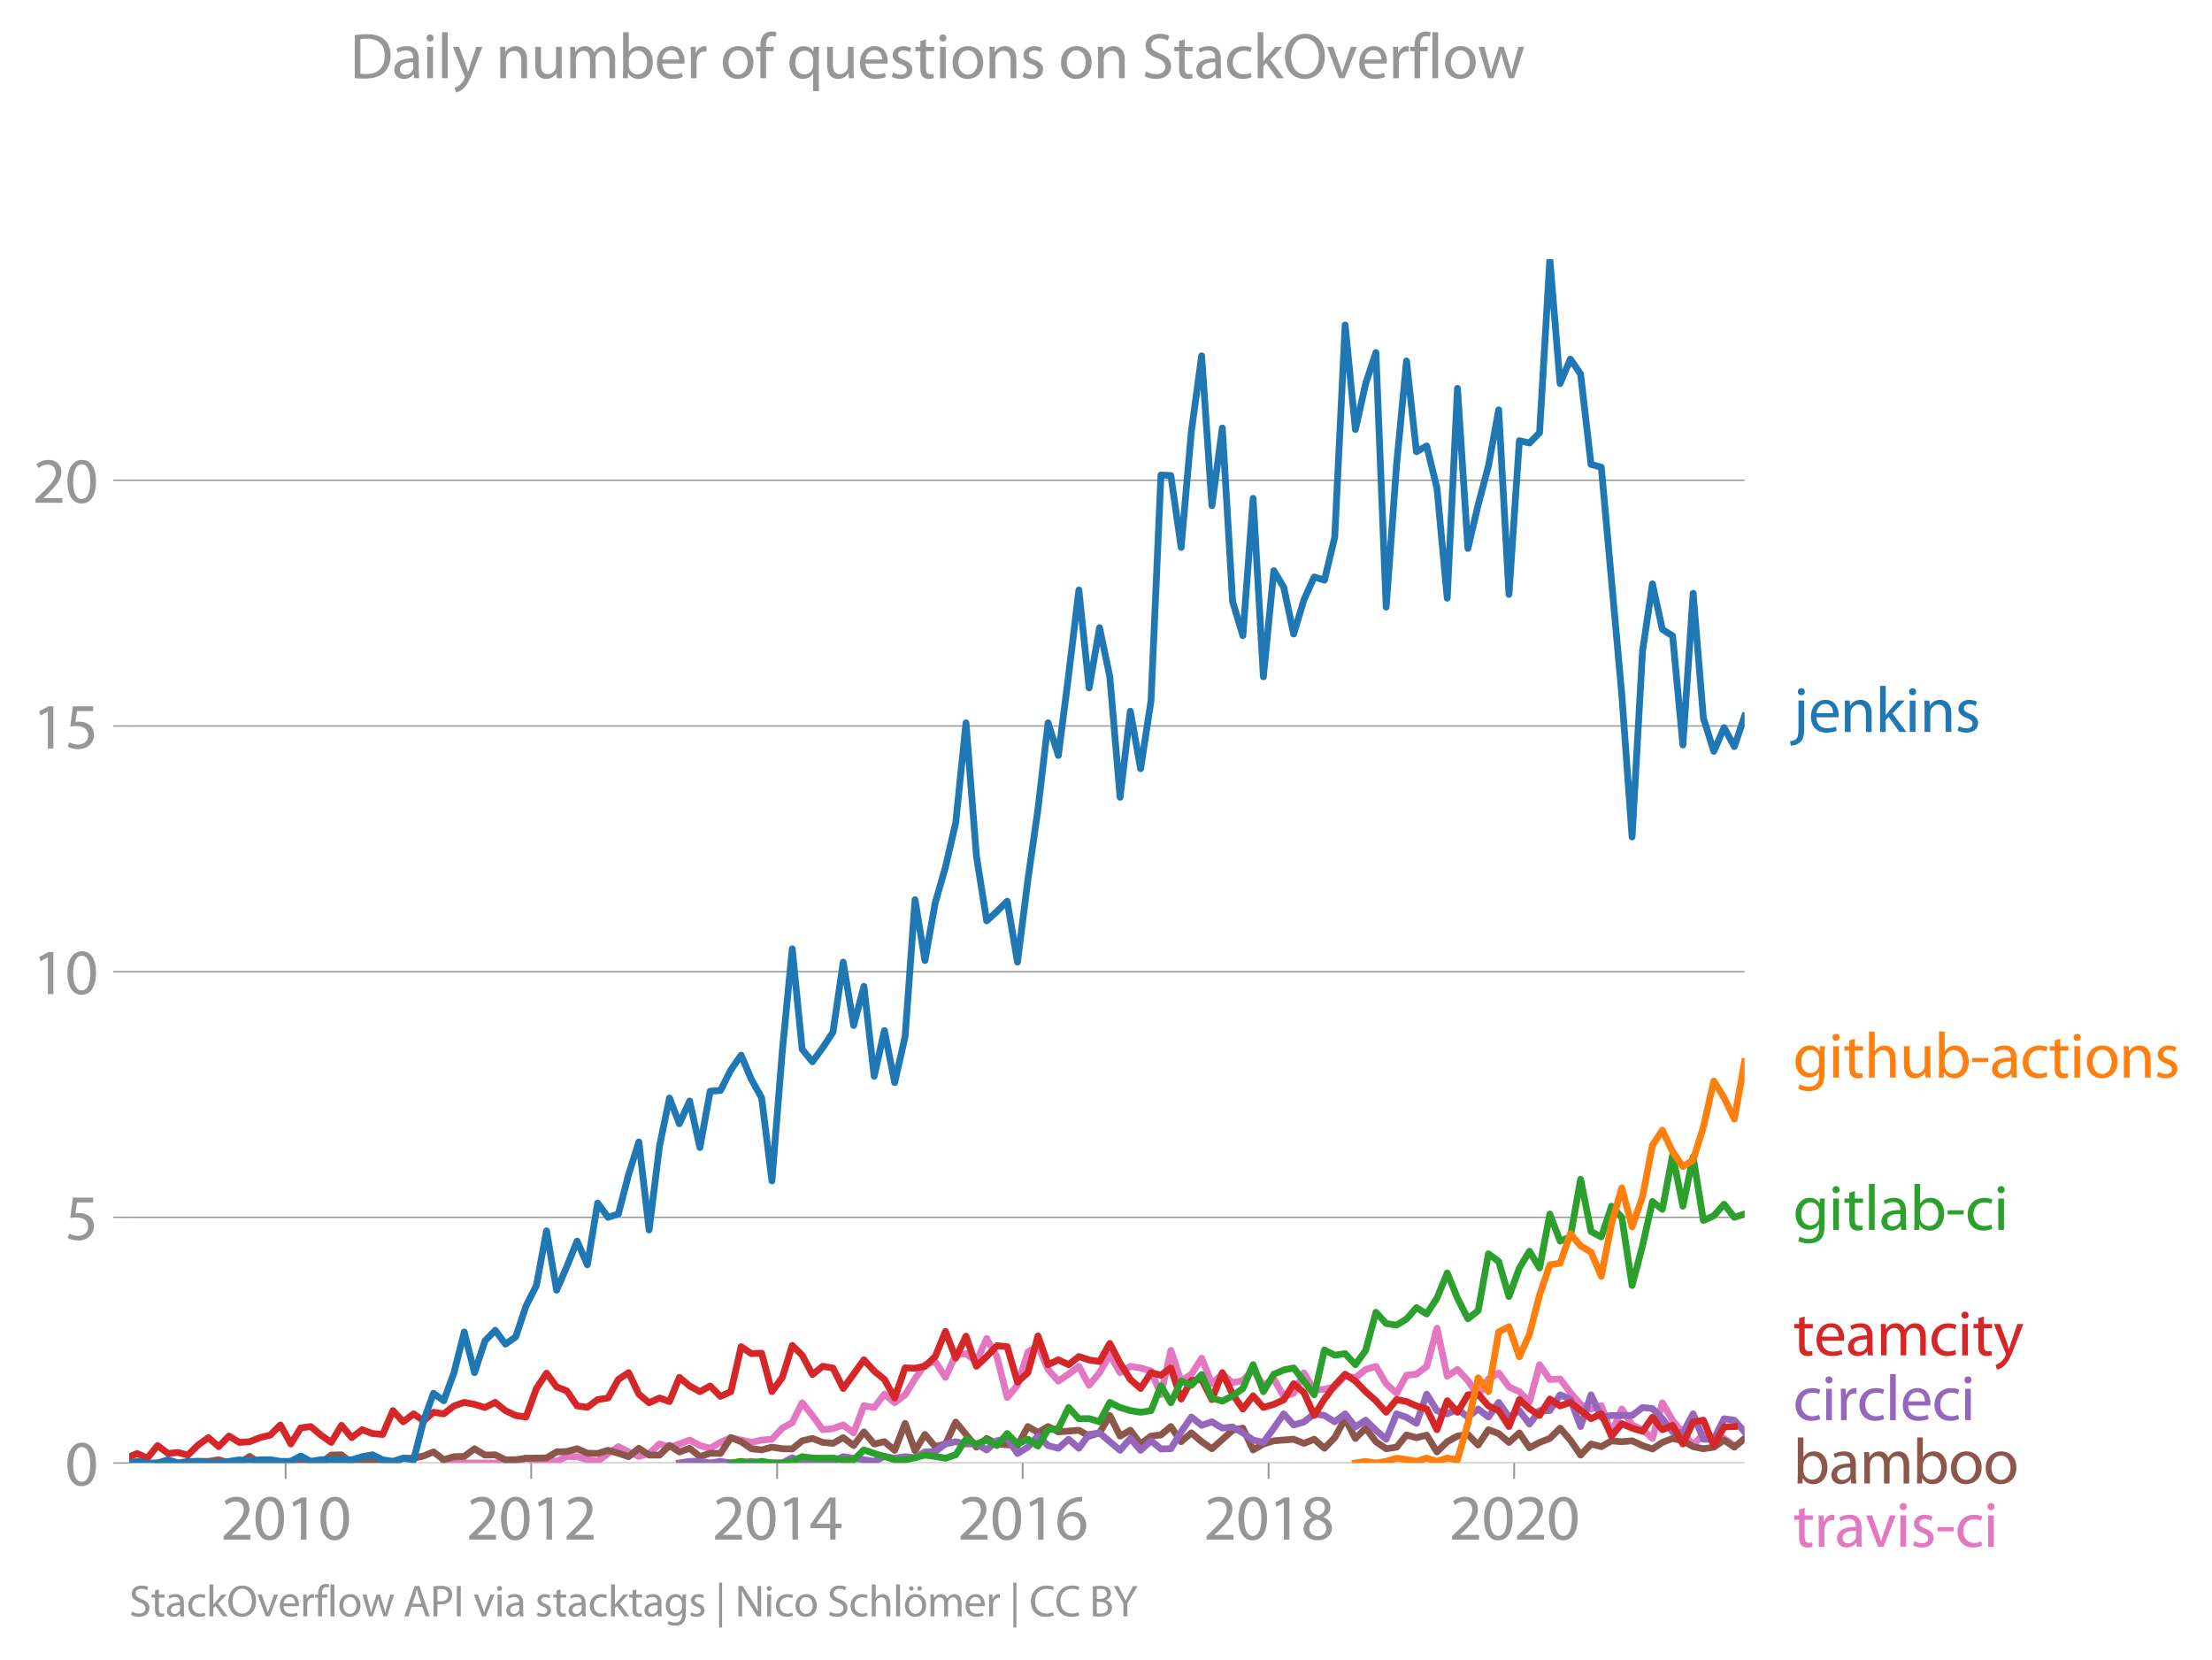 <svg height="489.243" viewBox="0 0 489.012 366.932" width="652.016" xmlns="http://www.w3.org/2000/svg" xmlns:xlink="http://www.w3.org/1999/xlink"><defs><style>*{stroke-linecap:butt;stroke-linejoin:round}</style></defs><g id="figure_1"><path d="M0 366.932h489.012V0H0z" style="fill:none" id="patch_1"/><g id="axes_1"><path d="M28.563 323.405h357.12V57.293H28.563z" style="fill:none" id="patch_2"/><g id="matplotlib.axis_1"><g id="xtick_1"><g id="line2d_1"><defs><path d="M0 0v3.5" id="m381aa91691" style="stroke:#969696;stroke-width:.4"/></defs><use style="fill:#969696;stroke:#969696;stroke-width:.4" x="63.145" xlink:href="#m381aa91691" y="323.405"/></g><g style="fill:#969696" transform="matrix(.14 0 0 -.14 48.782 340.345)" id="text_1"><defs><path d="M2944 0v467H1075v13l333 307c877 845 1434 1466 1434 2234 0 595-378 1209-1274 1209-480 0-890-179-1178-422l180-397c192 160 505 352 883 352 621 0 825-390 825-813-6-627-486-1164-1548-2176L288 346V0h2656z" id="MyriadPro-Regular-32" transform="scale(.016)"/><path d="M1677 4230c-845 0-1447-768-1447-2163C243 691 794-70 1606-70c922 0 1447 780 1447 2195 0 1325-499 2105-1376 2105zm-32-435c582 0 845-672 845-1696 0-1062-276-1734-852-1734-512 0-844 614-844 1696 0 1133 358 1734 851 1734z" id="MyriadPro-Regular-30" transform="scale(.016)"/><path d="M1510 0h544v4160h-480l-908-486 108-429 724 390h12V0z" id="MyriadPro-Regular-31" transform="scale(.016)"/></defs><use xlink:href="#MyriadPro-Regular-32"/><use x="51.3" xlink:href="#MyriadPro-Regular-30"/><use x="102.6" xlink:href="#MyriadPro-Regular-31"/><use x="153.9" xlink:href="#MyriadPro-Regular-30"/></g></g><g id="xtick_2"><use style="fill:#969696;stroke:#969696;stroke-width:.4" x="117.434" xlink:href="#m381aa91691" y="323.405" id="line2d_2"/><g style="fill:#969696" transform="matrix(.14 0 0 -.14 103.071 340.345)" id="text_2"><use xlink:href="#MyriadPro-Regular-32"/><use x="51.3" xlink:href="#MyriadPro-Regular-30"/><use x="102.6" xlink:href="#MyriadPro-Regular-31"/><use x="153.9" xlink:href="#MyriadPro-Regular-32"/></g></g><g id="xtick_3"><use style="fill:#969696;stroke:#969696;stroke-width:.4" x="171.798" xlink:href="#m381aa91691" y="323.405" id="line2d_3"/><g style="fill:#969696" transform="matrix(.14 0 0 -.14 157.435 340.345)" id="text_3"><defs><path d="M2560 0v1133h582v441h-582v2586h-608L96 1504v-371h1933V0h531zM666 1574v13l1017 1415c115 192 218 371 346 614h19c-13-218-19-435-19-653V1574H666z" id="MyriadPro-Regular-34" transform="scale(.016)"/></defs><use xlink:href="#MyriadPro-Regular-32"/><use x="51.3" xlink:href="#MyriadPro-Regular-30"/><use x="102.6" xlink:href="#MyriadPro-Regular-31"/><use x="153.9" xlink:href="#MyriadPro-Regular-34"/></g></g><g id="xtick_4"><use style="fill:#969696;stroke:#969696;stroke-width:.4" x="226.087" xlink:href="#m381aa91691" y="323.405" id="line2d_4"/><g style="fill:#969696" transform="matrix(.14 0 0 -.14 211.724 340.345)" id="text_4"><defs><path d="M2662 4224c-102 0-243-6-409-32-525-64-986-275-1331-614-410-410-704-1056-704-1876C218 621 800-70 1690-70c864 0 1382 704 1382 1465 0 813-518 1344-1254 1344-461 0-807-217-1005-480h-19c96 685 563 1331 1446 1479 160 25 307 32 422 25v461zM1690 365c-589 0-903 505-916 1190 0 103 26 186 64 250 154 301 468 512 807 512 518 0 857-359 857-954s-326-998-806-998h-6z" id="MyriadPro-Regular-36" transform="scale(.016)"/></defs><use xlink:href="#MyriadPro-Regular-32"/><use x="51.3" xlink:href="#MyriadPro-Regular-30"/><use x="102.6" xlink:href="#MyriadPro-Regular-31"/><use x="153.9" xlink:href="#MyriadPro-Regular-36"/></g></g><g id="xtick_5"><use style="fill:#969696;stroke:#969696;stroke-width:.4" x="280.451" xlink:href="#m381aa91691" y="323.405" id="line2d_5"/><g style="fill:#969696" transform="matrix(.14 0 0 -.14 266.088 340.345)" id="text_5"><defs><path d="M1062 2170c-512-218-825-589-825-1114C237 448 762-70 1632-70c794 0 1414 486 1414 1209 0 506-320 871-838 1075v20c512 243 685 620 685 972 0 519-403 1024-1210 1024-729 0-1286-448-1286-1107 0-358 198-717 659-934l6-19zm583-1831c-531 0-851 371-832 794 0 397 262 717 749 857 563-160 915-403 915-908 0-423-327-743-832-743zm6 3488c506 0 704-345 704-678 0-378-275-634-633-755-480 128-794 352-794 768 0 358 256 665 723 665z" id="MyriadPro-Regular-38" transform="scale(.016)"/></defs><use xlink:href="#MyriadPro-Regular-32"/><use x="51.3" xlink:href="#MyriadPro-Regular-30"/><use x="102.6" xlink:href="#MyriadPro-Regular-31"/><use x="153.9" xlink:href="#MyriadPro-Regular-38"/></g></g><g id="xtick_6"><use style="fill:#969696;stroke:#969696;stroke-width:.4" x="334.74" xlink:href="#m381aa91691" y="323.405" id="line2d_6"/><g style="fill:#969696" transform="matrix(.14 0 0 -.14 320.377 340.345)" id="text_6"><use xlink:href="#MyriadPro-Regular-32"/><use x="51.3" xlink:href="#MyriadPro-Regular-30"/><use x="102.6" xlink:href="#MyriadPro-Regular-32"/><use x="153.9" xlink:href="#MyriadPro-Regular-30"/></g></g></g><g id="matplotlib.axis_2"><g id="ytick_1"><path clip-path="url(#pac5aa73ce2)" d="M28.563 323.405h357.12" style="fill:none;stroke:#969696;stroke-linecap:square;stroke-width:.3" id="line2d_7"/><g id="line2d_8"><defs><path d="M0 0h-3.5" id="m1db8682b05" style="stroke:#969696;stroke-width:.3"/></defs><use style="fill:#969696;stroke:#969696;stroke-width:.3" x="28.563" xlink:href="#m1db8682b05" y="323.405"/></g><use xlink:href="#MyriadPro-Regular-30" style="fill:#969696" transform="matrix(.14 0 0 -.14 14.382 328.375)" id="text_7"/></g><g id="ytick_2"><path clip-path="url(#pac5aa73ce2)" d="M28.563 269.097h357.12" style="fill:none;stroke:#969696;stroke-linecap:square;stroke-width:.3" id="line2d_9"/><use style="fill:#969696;stroke:#969696;stroke-width:.3" x="28.563" xlink:href="#m1db8682b05" y="269.097" id="line2d_10"/><g style="fill:#969696" transform="matrix(.14 0 0 -.14 14.382 274.067)" id="text_8"><defs><path d="M2771 4160H781L512 2163c154 19 339 45 576 45 832 0 1190-384 1197-922 0-556-455-902-986-902-377 0-717 128-889 230L269 186C467 58 851-70 1306-70c902 0 1548 608 1548 1420 0 525-268 884-595 1069-256 154-576 224-896 224-153 0-243-13-339-25l160 1068h1587v474z" id="MyriadPro-Regular-35" transform="scale(.016)"/></defs><use xlink:href="#MyriadPro-Regular-35"/></g></g><g id="ytick_3"><path clip-path="url(#pac5aa73ce2)" d="M28.563 214.788h357.12" style="fill:none;stroke:#969696;stroke-linecap:square;stroke-width:.3" id="line2d_11"/><use style="fill:#969696;stroke:#969696;stroke-width:.3" x="28.563" xlink:href="#m1db8682b05" y="214.788" id="line2d_12"/><g style="fill:#969696" transform="matrix(.14 0 0 -.14 7.2 219.758)" id="text_9"><use xlink:href="#MyriadPro-Regular-31"/><use x="51.3" xlink:href="#MyriadPro-Regular-30"/></g></g><g id="ytick_4"><path clip-path="url(#pac5aa73ce2)" d="M28.563 160.48h357.12" style="fill:none;stroke:#969696;stroke-linecap:square;stroke-width:.3" id="line2d_13"/><use style="fill:#969696;stroke:#969696;stroke-width:.3" x="28.563" xlink:href="#m1db8682b05" y="160.479" id="line2d_14"/><g style="fill:#969696" transform="matrix(.14 0 0 -.14 7.2 165.45)" id="text_10"><use xlink:href="#MyriadPro-Regular-31"/><use x="51.3" xlink:href="#MyriadPro-Regular-35"/></g></g><g id="ytick_5"><path clip-path="url(#pac5aa73ce2)" d="M28.563 106.17h357.12" style="fill:none;stroke:#969696;stroke-linecap:square;stroke-width:.3" id="line2d_15"/><use style="fill:#969696;stroke:#969696;stroke-width:.3" x="28.563" xlink:href="#m1db8682b05" y="106.171" id="line2d_16"/><g style="fill:#969696" transform="matrix(.14 0 0 -.14 7.2 111.14)" id="text_11"><use xlink:href="#MyriadPro-Regular-32"/><use x="51.3" xlink:href="#MyriadPro-Regular-30"/></g></g></g><path clip-path="url(#pac5aa73ce2)" d="m98.098 323.405 2.268-.35 2.269.35H109.477l2.27-.35 2.266.35 2.268-1.051 2.306.7 2.23-.398 2.23.399 2.27-1.098 2.268.047 2.269.677 2.268.374 2.305-1.752 2.269-1.518 2.27 1.167 2.266 1.005 2.268-.654 2.306-2.102 2.194.713 2.192-.713 2.27-.865 2.268 1.215 2.268.596 2.269-1.297 2.305-1.05 2.268.536 2.27.514 2.267-.514 2.268-.187 2.306-2.452 2.193-1.214 2.193-4.392 2.27 2.814 2.268 3.142 2.268-.245 2.268-.806 2.306 1.752 2.268-6.015 2.27.409 2.267-2.943 2.268 1.892 2.305-1.752 2.194-3.554 2.192-3.103 2.27-.724 2.269 3.527 2.268-4.976 2.268-.28 2.305 1.752 2.269-5.092 2.27 4.04 2.266 8.994 2.269-2.686 2.305-7.358 2.231-1.317 2.23 5.17 2.27 2.57 2.268-1.518 2.268-1.74 2.268 4.193 2.306-2.803 2.268-3.925 2.27 3.925 2.266-1.39 2.269.338 2.305.701 2.194 5.193 2.192-9.748 2.27 6.774 2.268-1.518 2.269-3.55 2.268 5.652 2.305-2.102 2.268 1.88 2.27-.479 2.267-2.417 2.268 3.469 2.306-1.402 2.194 3.83 2.192-.677 2.27-4.496 2.268 3.796 2.268-.175 2.268-.526 2.306-2.453 2.268.444 2.27-1.845 2.267-.69 2.268 3.843 2.305 2.102 2.194-3.979 2.193-.225 2.27-1.74 2.268-8.421 2.268 10.593 2.268-1.483 2.306 2.452 2.268 3.376 2.27-3.726 2.266-1.343 2.269 3.095 2.305 1.051 2.231 2.284 2.23-8.24 2.27 3.258 2.268-.105 2.268 3.002 2.268 2.604 2.306 1.051 2.268-.759 2.27 6.015 2.266-5.29 2.269 3.538 2.305 1.051 2.194 1.927 2.192-7.883 2.27 3.9 2.268 2.757 2.269 2.674 2.268-2.324 2.305 1.752 2.269-.876 2.27 1.577" style="fill:none;stroke:#e377c2;stroke-linecap:square;stroke-width:1.5" id="line2d_17"/><path clip-path="url(#pac5aa73ce2)" d="m34.847 323.405 2.306-.35 2.194.35h2.192l2.27-.362 2.268.012 2.268-.374 2.269.724h2.305l2.268-1.448 2.27 1.448h4.535l4.5-.776 4.461.776 2.269-1.752 2.268-.058 2.268 1.81 2.306-.35 2.268-.012 2.27.362h2.266l2.269-1.051h2.305l2.194-.5 2.192-.902 2.27 1.729 2.268-.677 2.269-.047 2.268-1.705 2.305 1.401 2.269-.058 2.27 1.11 2.266-.024 2.268-.327 4.537-.073 2.23-1.329 2.27-.081 2.267-.62 2.269.982 2.268.07 2.305-.7 2.269.63 2.27.77 2.266-1.856 2.268 1.506h2.306l2.194-2.127 2.192 1.426 2.27-.805 2.268 1.857 2.268-.771 2.269.07 2.305-3.504 2.268.9 2.27 1.553 2.267.257 2.268-.608 2.306.35 2.193.05 2.193-1.801 2.27-.526 2.268.876 2.268.21 2.268-1.26 2.306 1.751 2.268-3.025 2.27 2.675 2.267-.503 2.268 1.904 2.305-5.956 2.194 6.044 2.192-3.592 2.27 2.687 2.269-.584 2.268-4.847 4.573 5.547 2.269-1.927 2.27 1.227 4.535.35 2.305-4.205 2.231 1.317 2.23-1.317 2.27 1.18 4.536-.362 2.268 1.285 2.306-.701 2.268-3.843 2.27 4.544 2.266-1.285 2.269 3.037 2.305-1.752 2.194-.25 2.192-1.853 2.27 3.352 2.268-1.95 2.269 1.95 2.268 1.554 4.573-4.088 2.27-.467 2.267 4.812 2.268-1.308 2.306-.701 4.386-.35 2.27.91 2.268-.91 2.268 1.997 2.268-2.348 2.306-4.204 2.268 4.38 2.27-2.278 2.267 3.001 2.268 1.554 2.305-.35 2.194-2.704 2.193.601 2.27-.549 2.268 3.702 2.268-2.254 2.268-1.25 2.306-.35 2.268 2.324 2.27-3.375 2.266.841 2.269 1.962 2.305-2.102 2.231 3.286 2.23-1.184 2.27-.876 2.268-2.277 2.268 2.64 2.268 3.316 2.306-2.452 2.268.584 2.27-1.285 2.266.198 2.269-.198 2.305 1.051 2.194.75 2.192-1.45 2.27-.877 2.268.526 2.269 1.285 2.268.467 2.305-.35 2.269-1.566 2.27 1.565 2.266-1.927h0" style="fill:none;stroke:#8c564b;stroke-linecap:square;stroke-width:1.5" id="line2d_18"/><path clip-path="url(#pac5aa73ce2)" d="m150.192 323.405 2.27-.362 2.268.012 2.268.35 2.269-.35 2.305.35h2.268l2.27-.35 2.267.35h4.574l2.193-1.164 2.193.814 2.27.35 2.268-.35 2.268-.012 2.268-1.04 2.306.351 2.268.327 2.27.374 2.267-1.098 2.268.397 2.305-.35 2.194.237 2.192-1.289 2.27-.081 2.269-1.67 2.268-.503 2.268.503h2.305l2.269 1.308 2.27-2.01 2.266-.525 2.269 3.329 2.305-1.402 2.231-2.489 2.23 2.139 2.27.596 2.268-1.998 2.268 1.998 2.268-3.049 2.306-.35 2.268 1.95 2.27 1.904 2.266-2.628 2.269 2.628 2.305-2.102 2.194 1.802 2.192-.05 2.27-3.726 2.268-3.282 2.269 1.834 2.268-.783 2.305 1.402 2.268-.257 2.27 1.308 2.267 1.588 2.268.514 2.306-3.153 2.194-3.154 2.192 2.453 2.27-.642 2.268-1.81 2.268.361 2.268 1.39 2.306-1.752 2.268 2.897 2.27-1.495 2.267 2.219 2.268 1.985 2.305-5.606 2.194.776 2.193 1.327 2.27-6.447 2.268 3.644 2.268.7 2.268-1.05 2.306 1.751 2.268-1.787 2.27 1.787 2.266-3.235 2.269 3.235 2.305-1.401 2.231 2.948 2.23-2.948 2.27-.024 2.268-3.48 2.268.946 2.268 6.061 2.306-7.007 2.268 4.929 2.27-.374 2.266.011 2.269-.011 2.305-1.752 2.194.238 2.192 2.215 2.27 2.931 2.268.222 2.269-4.205 2.268 5.606h2.305l2.269-4.52 2.27.316 2.266 2.581" style="fill:none;stroke:#9467bd;stroke-linecap:square;stroke-width:1.5" id="line2d_19"/><g style="fill:#1f77b4" transform="matrix(.14 0 0 -.14 396.397 161.8)" id="text_12"><defs><path d="M-230-1350c300 0 710 102 960 352 275 281 371 672 371 1273v2823H538V493c0-743-58-992-212-1165C192-819-32-890-288-909l58-441zM826 4320c-212 0-359-154-359-352 0-186 135-346 346-346 224 0 358 160 352 346 0 198-135 352-339 352z" id="MyriadPro-Regular-6a" transform="scale(.016)"/><path d="M2957 1446c6 58 19 148 19 263 0 569-269 1459-1280 1459-902 0-1453-736-1453-1670C243 563 813-70 1766-70c493 0 832 108 1031 198l-96 403c-211-89-455-160-858-160-563 0-1049 314-1062 1075h2176zM787 1850c45 390 295 915 864 915 634 0 787-557 781-915H787z" id="MyriadPro-Regular-65" transform="scale(.016)"/><path d="M467 0h563v1862c0 96 13 192 39 263 96 313 384 576 755 576 531 0 717-416 717-915V0h563v1850c0 1062-666 1318-1094 1318-512 0-871-288-1024-582h-13l-32 512H442c19-256 25-519 25-839V0z" id="MyriadPro-Regular-6e" transform="scale(.016)"/><path d="M1024 4544H467V0h557v1165l288 320L2381 0h685L1702 1824l1197 1274h-678l-909-1069c-90-109-198-243-275-352h-13v2867z" id="MyriadPro-Regular-6b" transform="scale(.016)"/><path d="M1030 0v3098H467V0h563zM749 4320c-205 0-352-154-352-352 0-192 141-346 339-346 224 0 365 154 358 346 0 198-134 352-345 352z" id="MyriadPro-Regular-69" transform="scale(.016)"/><path d="M250 147C467 19 781-70 1120-70c736 0 1158 390 1158 934 0 461-275 730-812 934-404 154-589 269-589 525 0 231 185 423 518 423 288 0 512-103 634-180l141 410c-173 102-448 192-762 192-666 0-1069-410-1069-909 0-371 263-678 819-877 416-153 576-300 576-569 0-256-192-461-601-461-282 0-576 115-743 224L250 147z" id="MyriadPro-Regular-73" transform="scale(.016)"/></defs><use xlink:href="#MyriadPro-Regular-6a"/><use x="24.3" xlink:href="#MyriadPro-Regular-65"/><use x="74.4" xlink:href="#MyriadPro-Regular-6e"/><use x="129.9" xlink:href="#MyriadPro-Regular-6b"/><use x="176.8" xlink:href="#MyriadPro-Regular-69"/><use x="200.2" xlink:href="#MyriadPro-Regular-6e"/><use x="255.7" xlink:href="#MyriadPro-Regular-73"/></g><g style="fill:#ff7f0e" transform="matrix(.14 0 0 -.14 396.397 238.208)" id="text_13"><defs><path d="M3110 2246c0 378 13 628 26 852h-493l-25-468h-13c-135 256-429 538-967 538-710 0-1395-595-1395-1645C243 666 794 13 1562 13c480 0 812 230 985 518h13V186c0-781-422-1082-998-1082-384 0-704 115-909 243l-141-429c250-166 659-256 1030-256 391 0 826 90 1127 372 301 268 441 704 441 1414v1798zm-556-928c0-96-13-204-45-300-122-359-435-576-781-576-608 0-915 505-915 1113 0 717 384 1171 921 1171 410 0 685-268 788-595 25-77 32-160 32-256v-557z" id="MyriadPro-Regular-67" transform="scale(.016)"/><path d="M595 3667v-569H115v-429h480V979c0-365 58-640 218-806C947 19 1158-70 1421-70c217 0 390 38 499 83l-26 422c-83-25-172-38-326-38-314 0-422 217-422 601v1671h806v429h-806v742l-551-173z" id="MyriadPro-Regular-74" transform="scale(.016)"/><path d="M467 0h563v1869c0 109 7 192 39 269 102 307 390 563 755 563 531 0 717-423 717-922V0h563v1843c0 1069-666 1325-1082 1325-211 0-409-64-576-160-172-96-313-237-403-397h-13v1933H467V0z" id="MyriadPro-Regular-68" transform="scale(.016)"/><path d="M3059 3098h-563V1197c0-103-19-205-51-288-103-250-365-512-743-512-512 0-691 397-691 985v1716H448V1286C448 198 1030-70 1517-70c550 0 877 326 1024 576h13l32-506h499c-19 243-26 525-26 845v2253z" id="MyriadPro-Regular-75" transform="scale(.016)"/><path d="M467 800c0-275-13-589-25-800h486l26 512h19c230-410 589-582 1037-582 691 0 1388 550 1388 1657 7 941-537 1581-1305 1581-499 0-858-224-1056-570h-13v1946H467V800zm557 998c0 90 19 167 32 231 115 429 474 691 858 691 601 0 921-531 921-1152 0-710-352-1190-941-1190-409 0-736 268-844 659-13 64-26 134-26 205v556z" id="MyriadPro-Regular-62" transform="scale(.016)"/><path d="M192 1939v-416h1581v416H192z" id="MyriadPro-Regular-2d" transform="scale(.016)"/><path d="M2643 1901c0 621-230 1267-1177 1267-391 0-762-109-1018-275l128-371c218 140 518 230 806 230 634 0 704-461 704-717v-64C890 1978 224 1568 224 819c0-448 320-889 947-889 442 0 775 217 947 460h20l44-390h512c-38 211-51 474-51 742v1159zm-544-858c0-57-13-121-32-179-89-262-345-518-749-518-288 0-531 172-531 537 0 602 698 711 1312 698v-538z" id="MyriadPro-Regular-61" transform="scale(.016)"/><path d="M2579 538c-160-71-371-154-691-154-614 0-1075 442-1075 1158 0 647 384 1172 1094 1172 307 0 519-71 653-148l128 436c-154 76-448 160-781 160-1011 0-1664-692-1664-1645C243 570 851-70 1786-70c416 0 742 108 889 185l-96 423z" id="MyriadPro-Regular-63" transform="scale(.016)"/><path d="M1779 3168c-857 0-1536-608-1536-1645C243 544 890-70 1728-70c749 0 1542 499 1542 1644 0 948-601 1594-1491 1594zm-13-422c666 0 928-666 928-1191 0-697-403-1203-940-1203-551 0-941 512-941 1190 0 589 288 1204 953 1204z" id="MyriadPro-Regular-6f" transform="scale(.016)"/></defs><use xlink:href="#MyriadPro-Regular-67"/><use x="55.9" xlink:href="#MyriadPro-Regular-69"/><use x="79.3" xlink:href="#MyriadPro-Regular-74"/><use x="112.4" xlink:href="#MyriadPro-Regular-68"/><use x="167.9" xlink:href="#MyriadPro-Regular-75"/><use x="223" xlink:href="#MyriadPro-Regular-62"/><use x="279.9" xlink:href="#MyriadPro-Regular-2d"/><use x="310.6" xlink:href="#MyriadPro-Regular-61"/><use x="358.8" xlink:href="#MyriadPro-Regular-63"/><use x="403.6" xlink:href="#MyriadPro-Regular-74"/><use x="436.7" xlink:href="#MyriadPro-Regular-69"/><use x="460.1" xlink:href="#MyriadPro-Regular-6f"/><use x="515" xlink:href="#MyriadPro-Regular-6e"/><use x="570.5" xlink:href="#MyriadPro-Regular-73"/></g><g style="fill:#2ca02c" transform="matrix(.14 0 0 -.14 396.397 271.879)" id="text_14"><defs><path d="M467 0h563v4544H467V0z" id="MyriadPro-Regular-6c" transform="scale(.016)"/></defs><use xlink:href="#MyriadPro-Regular-67"/><use x="55.9" xlink:href="#MyriadPro-Regular-69"/><use x="79.3" xlink:href="#MyriadPro-Regular-74"/><use x="112.4" xlink:href="#MyriadPro-Regular-6c"/><use x="136" xlink:href="#MyriadPro-Regular-61"/><use x="184.2" xlink:href="#MyriadPro-Regular-62"/><use x="241.1" xlink:href="#MyriadPro-Regular-2d"/><use x="271.8" xlink:href="#MyriadPro-Regular-63"/><use x="316.6" xlink:href="#MyriadPro-Regular-69"/></g><g style="fill:#d62728" transform="matrix(.14 0 0 -.14 396.397 299.612)" id="text_15"><defs><path d="M467 0h551v1869c0 96 12 192 44 275 90 282 346 563 698 563 429 0 646-358 646-851V0h551v1914c0 102 19 204 45 281 96 275 345 512 665 512 455 0 672-358 672-953V0h551v1824c0 1075-608 1344-1018 1344-294 0-499-77-685-218-128-96-249-230-345-403h-13c-135 365-455 621-877 621-512 0-800-275-973-570h-19l-26 500H442c19-256 25-519 25-839V0z" id="MyriadPro-Regular-6d" transform="scale(.016)"/><path d="M58 3098 1203 243c26-70 39-115 39-147s-20-77-45-134c-128-288-320-506-474-628-166-140-352-230-493-275l141-473c141 25 416 121 691 364 384 333 660 877 1063 1940l845 2208h-596l-614-1818c-77-224-141-461-198-646h-13c-51 185-128 428-199 633L672 3098H58z" id="MyriadPro-Regular-79" transform="scale(.016)"/></defs><use xlink:href="#MyriadPro-Regular-74"/><use x="33.1" xlink:href="#MyriadPro-Regular-65"/><use x="83.2" xlink:href="#MyriadPro-Regular-61"/><use x="131.4" xlink:href="#MyriadPro-Regular-6d"/><use x="214.8" xlink:href="#MyriadPro-Regular-63"/><use x="259.6" xlink:href="#MyriadPro-Regular-69"/><use x="283" xlink:href="#MyriadPro-Regular-74"/><use x="316.1" xlink:href="#MyriadPro-Regular-79"/></g><g style="fill:#9467bd" transform="matrix(.14 0 0 -.14 396.397 313.934)" id="text_16"><defs><path d="M467 0h557v1651c0 96 13 186 26 263 76 422 358 723 755 723 77 0 134-7 192-19v531c-51 13-96 19-160 19-378 0-717-262-858-678h-25l-20 608H442c19-288 25-602 25-967V0z" id="MyriadPro-Regular-72" transform="scale(.016)"/></defs><use xlink:href="#MyriadPro-Regular-63"/><use x="44.8" xlink:href="#MyriadPro-Regular-69"/><use x="68.2" xlink:href="#MyriadPro-Regular-72"/><use x="100.9" xlink:href="#MyriadPro-Regular-63"/><use x="145.7" xlink:href="#MyriadPro-Regular-6c"/><use x="169.3" xlink:href="#MyriadPro-Regular-65"/><use x="219.4" xlink:href="#MyriadPro-Regular-63"/><use x="264.2" xlink:href="#MyriadPro-Regular-69"/></g><g style="fill:#8c564b" transform="matrix(.14 0 0 -.14 396.397 327.934)" id="text_17"><use xlink:href="#MyriadPro-Regular-62"/><use x="56.9" xlink:href="#MyriadPro-Regular-61"/><use x="105.1" xlink:href="#MyriadPro-Regular-6d"/><use x="188.5" xlink:href="#MyriadPro-Regular-62"/><use x="245.4" xlink:href="#MyriadPro-Regular-6f"/><use x="300.3" xlink:href="#MyriadPro-Regular-6f"/></g><g style="fill:#e377c2" transform="matrix(.14 0 0 -.14 396.397 341.934)" id="text_18"><defs><path d="M83 3098 1261 0h537l1216 3098h-588l-602-1741c-102-282-192-538-262-794h-20c-64 256-147 512-249 794L685 3098H83z" id="MyriadPro-Regular-76" transform="scale(.016)"/></defs><use xlink:href="#MyriadPro-Regular-74"/><use x="33.1" xlink:href="#MyriadPro-Regular-72"/><use x="65.8" xlink:href="#MyriadPro-Regular-61"/><use x="114" xlink:href="#MyriadPro-Regular-76"/><use x="162.1" xlink:href="#MyriadPro-Regular-69"/><use x="185.5" xlink:href="#MyriadPro-Regular-73"/><use x="225.1" xlink:href="#MyriadPro-Regular-2d"/><use x="255.8" xlink:href="#MyriadPro-Regular-63"/><use x="300.6" xlink:href="#MyriadPro-Regular-69"/></g><g style="fill:#969696" transform="matrix(.097 0 0 -.097 28.563 357.303)" id="text_19"><defs><path d="M269 211C499 58 954-70 1370-70c1017 0 1510 582 1510 1248 0 633-371 985-1101 1267-595 230-857 429-857 832 0 294 224 646 812 646 391 0 679-128 820-205l153 455c-192 109-512 211-953 211-839 0-1396-499-1396-1171 0-608 436-973 1140-1223 582-224 812-454 812-857 0-435-332-736-902-736-384 0-749 128-998 281L269 211z" id="MyriadPro-Regular-53" transform="scale(.016)"/><path d="M2234 4384c-1152 0-2004-896-2004-2266C230 813 1030-70 2170-70c1100 0 2003 787 2003 2272 0 1280-762 2182-1939 2182zm-26-454c928 0 1376-896 1376-1754 0-979-499-1792-1382-1792-877 0-1376 826-1376 1747 0 947 460 1799 1382 1799z" id="MyriadPro-Regular-4f" transform="scale(.016)"/><path d="M1082 0v2669h748v429h-748v166c0 474 121 896 601 896 160 0 275-32 359-70l76 435c-108 45-281 89-480 89-262 0-544-83-755-288-262-249-358-646-358-1081v-147H90v-429h435V0h557z" id="MyriadPro-Regular-66" transform="scale(.016)"/><path d="M115 3098 1050 0h512l499 1472c109 333 205 653 281 1024h13c77-365 167-672 275-1018L3104 0h512l998 3098h-556l-442-1556c-102-364-186-691-237-1004h-19c-70 313-160 640-275 1011l-480 1549h-474l-505-1575c-103-339-205-672-276-985h-19c-57 320-141 640-230 985L691 3098H115z" id="MyriadPro-Regular-77" transform="scale(.016)"/><path d="M2714 1357 3174 0h596L2298 4314h-672L160 0h576l448 1357h1530zm-1415 435 423 1248c83 262 153 525 217 781h13c64-250 128-506 224-787l422-1242H1299z" id="MyriadPro-Regular-41" transform="scale(.016)"/><path d="M486 0h557v1728c128-32 282-38 448-38 544 0 1024 160 1319 473 217 224 332 531 332 922 0 384-140 697-377 902-256 231-659 359-1210 359-448 0-800-39-1069-84V0zm557 3859c96 26 282 45 525 45 614 0 1018-275 1018-845 0-595-410-921-1082-921-186 0-339 12-461 44v1677z" id="MyriadPro-Regular-50" transform="scale(.016)"/><path d="M486 4314V0h557v4314H486z" id="MyriadPro-Regular-49" transform="scale(.016)"/><path d="M550 4800v-6400h429v6400H550z" id="MyriadPro-Regular-7c" transform="scale(.016)"/><path d="M1011 0v1843c0 717-13 1235-45 1779l20 7c217-467 505-960 806-1440L3162 0h563v4314h-525V2509c0-672 13-1197 64-1773l-13-6c-205 441-454 896-774 1401L1094 4314H486V0h525z" id="MyriadPro-Regular-4e" transform="scale(.016)"/><path d="M1165 3648c185 0 313 154 313 326 0 186-134 327-313 327s-327-147-327-327c0-172 135-326 320-326h7zm1184 0c185 0 313 154 313 326 0 186-134 327-313 327s-320-147-320-327c0-172 128-326 313-326h7zm-570-480c-857 0-1536-608-1536-1645C243 544 890-70 1728-70c749 0 1542 499 1542 1644 0 948-601 1594-1491 1594zm-13-422c666 0 928-666 928-1191 0-697-403-1203-940-1203-551 0-941 512-941 1190 0 589 288 1204 953 1204z" id="MyriadPro-Regular-f6" transform="scale(.016)"/><path d="M3386 582c-224-108-570-179-909-179-1050 0-1658 679-1658 1735 0 1132 672 1779 1683 1779 359 0 660-77 871-179l134 454c-147 77-486 192-1024 192-1337 0-2253-915-2253-2266C230 704 1146-70 2362-70c524 0 934 108 1139 211l-115 441z" id="MyriadPro-Regular-43" transform="scale(.016)"/><path d="M486 13c186-26 480-51 864-51 704 0 1191 128 1492 403 217 211 364 493 364 864 0 640-480 979-889 1081v13c454 167 729 531 729 947 0 340-134 596-358 762-269 218-627 314-1184 314-390 0-774-39-1018-90V13zm557 3865c90 20 237 39 493 39 563 0 947-199 947-704 0-416-345-723-934-723h-506v1388zm0-1811h461c608 0 1114-243 1114-832 0-627-532-838-1108-838-198 0-358 6-467 25v1645z" id="MyriadPro-Regular-42" transform="scale(.016)"/><path d="M2010 0v1837l1446 2477h-634l-620-1191c-167-326-314-608-436-889h-12c-135 300-263 563-429 889L717 4314H83l1363-2484V0h564z" id="MyriadPro-Regular-59" transform="scale(.016)"/></defs><use xlink:href="#MyriadPro-Regular-53"/><use x="49.3" xlink:href="#MyriadPro-Regular-74"/><use x="82.4" xlink:href="#MyriadPro-Regular-61"/><use x="130.6" xlink:href="#MyriadPro-Regular-63"/><use x="175.4" xlink:href="#MyriadPro-Regular-6b"/><use x="222.3" xlink:href="#MyriadPro-Regular-4f"/><use x="291.2" xlink:href="#MyriadPro-Regular-76"/><use x="339.3" xlink:href="#MyriadPro-Regular-65"/><use x="389.4" xlink:href="#MyriadPro-Regular-72"/><use x="422.1" xlink:href="#MyriadPro-Regular-66"/><use x="451.3" xlink:href="#MyriadPro-Regular-6c"/><use x="474.9" xlink:href="#MyriadPro-Regular-6f"/><use x="529.8" xlink:href="#MyriadPro-Regular-77"/><use x="603.4" xlink:href="#MyriadPro-Regular-20"/><use x="624.6" xlink:href="#MyriadPro-Regular-41"/><use x="685.8" xlink:href="#MyriadPro-Regular-50"/><use x="739" xlink:href="#MyriadPro-Regular-49"/><use x="762.9" xlink:href="#MyriadPro-Regular-20"/><use x="784.1" xlink:href="#MyriadPro-Regular-76"/><use x="832.2" xlink:href="#MyriadPro-Regular-69"/><use x="855.6" xlink:href="#MyriadPro-Regular-61"/><use x="903.8" xlink:href="#MyriadPro-Regular-20"/><use x="925" xlink:href="#MyriadPro-Regular-73"/><use x="964.6" xlink:href="#MyriadPro-Regular-74"/><use x="997.7" xlink:href="#MyriadPro-Regular-61"/><use x="1045.9" xlink:href="#MyriadPro-Regular-63"/><use x="1090.7" xlink:href="#MyriadPro-Regular-6b"/><use x="1137.6" xlink:href="#MyriadPro-Regular-74"/><use x="1170.7" xlink:href="#MyriadPro-Regular-61"/><use x="1218.9" xlink:href="#MyriadPro-Regular-67"/><use x="1274.8" xlink:href="#MyriadPro-Regular-73"/><use x="1314.4" xlink:href="#MyriadPro-Regular-20"/><use x="1335.6" xlink:href="#MyriadPro-Regular-7c"/><use x="1359.5" xlink:href="#MyriadPro-Regular-20"/><use x="1380.7" xlink:href="#MyriadPro-Regular-4e"/><use x="1446.5" xlink:href="#MyriadPro-Regular-69"/><use x="1469.9" xlink:href="#MyriadPro-Regular-63"/><use x="1514.7" xlink:href="#MyriadPro-Regular-6f"/><use x="1569.6" xlink:href="#MyriadPro-Regular-20"/><use x="1590.8" xlink:href="#MyriadPro-Regular-53"/><use x="1640.1" xlink:href="#MyriadPro-Regular-63"/><use x="1684.9" xlink:href="#MyriadPro-Regular-68"/><use x="1740.4" xlink:href="#MyriadPro-Regular-6c"/><use x="1764" xlink:href="#MyriadPro-Regular-f6"/><use x="1818.9" xlink:href="#MyriadPro-Regular-6d"/><use x="1902.3" xlink:href="#MyriadPro-Regular-65"/><use x="1952.4" xlink:href="#MyriadPro-Regular-72"/><use x="1985.1" xlink:href="#MyriadPro-Regular-20"/><use x="2006.3" xlink:href="#MyriadPro-Regular-7c"/><use x="2030.2" xlink:href="#MyriadPro-Regular-20"/><use x="2051.4" xlink:href="#MyriadPro-Regular-43"/><use x="2109.4" xlink:href="#MyriadPro-Regular-43"/><use x="2167.4" xlink:href="#MyriadPro-Regular-20"/><use x="2188.6" xlink:href="#MyriadPro-Regular-42"/><use x="2242.8" xlink:href="#MyriadPro-Regular-59"/></g><g style="fill:#969696" transform="matrix(.14 0 0 -.14 77.337 17.293)" id="text_20"><defs><path d="M486 13c282-32 615-51 1012-51 838 0 1504 217 1907 620 403 397 621 973 621 1677 0 698-224 1197-608 1549-378 352-948 538-1748 538-441 0-844-39-1184-90V13zm557 3833c147 32 365 58 653 58 1178 0 1754-646 1747-1664 0-1165-646-1830-1837-1830-217 0-422 6-563 32v3404z" id="MyriadPro-Regular-44" transform="scale(.016)"/><path d="M2579-1267h563v3513c0 320 7 589 20 852h-532l-19-468h-13c-153 301-473 538-953 538-653 0-1402-512-1402-1670C243 557 832-70 1555-70c499 0 845 243 1011 550h13v-1747zm0 2528c0-83-19-192-45-269-128-390-441-614-806-614-621 0-915 537-915 1152 0 697 352 1190 934 1190 423 0 723-294 807-640 19-70 25-160 25-237v-582z" id="MyriadPro-Regular-71" transform="scale(.016)"/></defs><use xlink:href="#MyriadPro-Regular-44"/><use x="66.6" xlink:href="#MyriadPro-Regular-61"/><use x="114.8" xlink:href="#MyriadPro-Regular-69"/><use x="138.2" xlink:href="#MyriadPro-Regular-6c"/><use x="161.8" xlink:href="#MyriadPro-Regular-79"/><use x="208.9" xlink:href="#MyriadPro-Regular-20"/><use x="230.1" xlink:href="#MyriadPro-Regular-6e"/><use x="285.6" xlink:href="#MyriadPro-Regular-75"/><use x="340.7" xlink:href="#MyriadPro-Regular-6d"/><use x="424.1" xlink:href="#MyriadPro-Regular-62"/><use x="481" xlink:href="#MyriadPro-Regular-65"/><use x="531.1" xlink:href="#MyriadPro-Regular-72"/><use x="563.8" xlink:href="#MyriadPro-Regular-20"/><use x="585" xlink:href="#MyriadPro-Regular-6f"/><use x="639.9" xlink:href="#MyriadPro-Regular-66"/><use x="669.1" xlink:href="#MyriadPro-Regular-20"/><use x="690.3" xlink:href="#MyriadPro-Regular-71"/><use x="746.6" xlink:href="#MyriadPro-Regular-75"/><use x="801.7" xlink:href="#MyriadPro-Regular-65"/><use x="851.8" xlink:href="#MyriadPro-Regular-73"/><use x="891.4" xlink:href="#MyriadPro-Regular-74"/><use x="924.5" xlink:href="#MyriadPro-Regular-69"/><use x="947.9" xlink:href="#MyriadPro-Regular-6f"/><use x="1002.8" xlink:href="#MyriadPro-Regular-6e"/><use x="1058.3" xlink:href="#MyriadPro-Regular-73"/><use x="1097.9" xlink:href="#MyriadPro-Regular-20"/><use x="1119.1" xlink:href="#MyriadPro-Regular-6f"/><use x="1174" xlink:href="#MyriadPro-Regular-6e"/><use x="1229.5" xlink:href="#MyriadPro-Regular-20"/><use x="1250.7" xlink:href="#MyriadPro-Regular-53"/><use x="1300" xlink:href="#MyriadPro-Regular-74"/><use x="1333.1" xlink:href="#MyriadPro-Regular-61"/><use x="1381.3" xlink:href="#MyriadPro-Regular-63"/><use x="1426.1" xlink:href="#MyriadPro-Regular-6b"/><use x="1473" xlink:href="#MyriadPro-Regular-4f"/><use x="1541.9" xlink:href="#MyriadPro-Regular-76"/><use x="1590" xlink:href="#MyriadPro-Regular-65"/><use x="1640.1" xlink:href="#MyriadPro-Regular-72"/><use x="1672.8" xlink:href="#MyriadPro-Regular-66"/><use x="1702" xlink:href="#MyriadPro-Regular-6c"/><use x="1725.6" xlink:href="#MyriadPro-Regular-6f"/><use x="1780.5" xlink:href="#MyriadPro-Regular-77"/></g><path clip-path="url(#pac5aa73ce2)" d="m28.563 322.047 1.75-.744 2.266 1.016 2.268-2.768 2.306 1.752 2.194-.225 2.192.575 2.27-2.23 2.268-1.624 2.268 1.986 2.269-2.336 2.305 1.401 2.268-.152 2.27-.899 2.267-.549 2.268-2.254 2.305 4.205 2.194-3.554 2.193-.3 2.27 1.903 2.268 1.6 2.268-3.772 2.268 2.721 2.306-1.752 2.268.841 2.27.21 2.266-5.279 2.269 2.476 2.305-1.752 2.194 1.552 2.192-1.902 2.27.35 2.268-1.751 2.269-.783 2.268.432 2.305.7 2.269-1.132 2.27 1.834 2.266 1.062 2.268.34 2.306-6.308 2.23-3.383 2.23 3.033 2.27.888 2.268 3.317 2.269.303 2.268-1.705 2.305-.35 2.269-4.1 2.27-1.506 2.266 4.765 2.268 1.892 2.306-1.051 2.194.788 2.192-5.343 2.27 1.903 2.268 1.25 2.268-1.25 2.269 2.301 2.305-1.05 2.268-9.94 2.27 1.53 2.267-.082 2.268 8.491 2.306-3.153 2.193-7.07 2.193 2.164 2.27 4.275 2.268-1.822 2.268.374 2.268 4.531 4.574-6.341 2.27 2.487 2.267 1.857 2.268 4.1 2.305-6.658 2.194.076 2.192-.426 2.27-2.16 2.269-5.548 2.268 5.91 2.268-4.86 2.305 6.658 2.269-2.16 2.27-2.395 2.266.222 2.269 7.837 2.305-2.102 2.231-8.12 2.23 6.368 2.27-1.086 2.268 1.086 2.268-1.81 2.268.759 2.306.35 2.268-4.006 2.27 4.356 2.266 3.61 2.269 1.996 2.305-3.503 2.194.575 2.192-1.627 2.27 6.903 2.268-4.1 2.269-.245 2.268 4.45 2.305-5.956 2.268 4.765 2.27 3.293 2.267-2.931 2.268 2.58 2.306-.7 2.194-1 2.192-3.555 2.27 1.95 2.268 5.058 2.268-3.61 2.268-3.047 2.306-2.453 2.268 1.518 2.27 2.336 2.267 2.009 2.268 2.546 2.305-2.803 2.194.438 2.193.964 2.27.665 2.268 4.59 2.268-6.4 2.268 2.546 2.306-3.854 2.268-.14 2.27 2.593 2.266 1.027 2.269 3.527 2.305-5.956 2.231 2.03 2.23 1.474 2.27-3.61 2.268 1.508 2.268-.783 4.574 3.586 2.268-1.052 2.27 4.906 2.266-2.733 2.269.98 2.305.702 2.194-3.079 2.192 2.728 2.27-.97 2.268 4.124 2.269-4.847 2.268-.41 2.305 5.607 2.269-4.111 2.27-.094h0" style="fill:none;stroke:#d62728;stroke-linecap:square;stroke-width:1.5" id="line2d_20"/><path clip-path="url(#pac5aa73ce2)" d="m161.572 323.405 2.268-.362 2.27.362 2.267-.362 2.268.362h2.306l2.193-.388 2.193-1.013 2.27.315 2.268.035 2.268-.035 2.268.385h2.306l2.268-2.195 2.27.794 2.267.654 2.268.747h2.305l2.194-.463 2.192-.588 2.27.304 2.269.397 2.268-.76 2.268-3.445 2.305 1.052 2.269-.865 2.27 1.215 2.266-2.663 2.269 2.313 2.305-1.052 2.231 1.51 2.23-3.612 2.27-.245 2.268-4.66 2.268 2.488 2.268-.035 2.306.7 2.268-4.286 2.27 1.133 2.266.677 2.269.374 2.305-.35 2.194-5.506 2.192 3.754 2.27-4.789 2.268.935 2.269-2.383 2.268 5.186 2.305.7 2.268-1.18 2.27-1.623 2.267-5.255 2.268 5.956 2.306-3.854 2.194-.939 2.192-.463 2.27 2.92 2.268 3.037 2.268-9.916 2.268 1.156 2.306-.35 2.268 2.453 2.27-3.154 2.267-8.432 2.268 2.476 2.305.35 2.194-1.326 2.193-2.528 2.27 1.39 2.268-3.492 2.268-5.56 2.268 5.56 2.306 4.555 2.268-1.787 2.27-12.579 2.266 1.717 2.269 7.743 2.305-6.306 2.231-3.722 2.23 3.722 2.27-11.937 2.268 5.98 2.268-.91 2.268-12.755 2.306 11.563 2.268 1.191 2.27-6.797 2.266 2.453 2.269 15.066 2.305-8.76 2.194-9.798 2.192 1.74 2.27-12.007 2.268 11.306 2.269-10.944 2.268 14.097 2.305-1.05 2.269-2.547 2.27 2.897 2.266-.725" style="fill:none;stroke:#2ca02c;stroke-linecap:square;stroke-width:1.5" id="line2d_21"/><path clip-path="url(#pac5aa73ce2)" d="m299.638 323.405 2.27-.35 2.267.35 2.268-.35 2.305-.701 2.194.275 2.193.426 2.27-.736 2.268.736 2.268-.736 2.268.385 2.306-8.058 2.268-10.068 2.27 3.06 2.266-13.197 2.269-1.168 2.305 6.657 2.231-4.99 2.23-8.675 2.27-6.669 2.268-.338 2.268-6.54 2.268 2.685 2.306 1.402 2.268 5.326 2.27-11.633 2.266-7.918 2.269 8.619 2.305-6.657 2.194-11.35 2.192-3.366 2.27 4.788 2.268 3.27 2.269-1.46 2.268-7.299 2.305-10.16 2.269 3.701 2.27 4.707 2.266-12.672" style="fill:none;stroke:#ff7f0e;stroke-linecap:square;stroke-width:1.5" id="line2d_22"/><path clip-path="url(#pac5aa73ce2)" d="m28.563 323.405 1.75-.35 2.266.35h2.268l2.306-.7 2.194.7 2.192-.35 2.27-.012 2.268.362h2.268l4.574-.7 2.268.338 2.27-.339 2.267-.023 2.268.374h2.305l2.194-1.202 2.193 1.202 2.27-.374 6.804.023 2.306-.7 2.268-.41 2.27 1.11 2.266.34 2.269-.69 2.305.35 2.194-8.609 2.192-6.107 2.27 1.659 2.268-6.213 2.269-8.993 2.268 8.993 2.305-7.008 2.269-2.348 2.27 3.049 2.266-1.6 2.268-6.81 2.306-4.554 2.23-12.07 2.23 13.12 2.27-5.255 2.268-5.606 2.269 5.244 2.268-13.653 2.305 3.154 2.269-.725 2.27-8.736 2.266-7.194L143.5 271.9l2.306-18.57L148 242.718l2.192 5.706 2.27-5.034 2.268 10.29 2.268-12.462 2.269-.152 2.305-4.555 2.268-3.258 2.27 5.36 2.267 4.053 2.268 18.372 2.306-28.731 2.193-22.562 2.193 22.211 2.27 2.745 2.268-3.095 2.268-3.422 2.268-15.498 2.306 14.015 2.268-8.655 2.27 19.867 2.267-10.091 2.268 11.492 2.305-10.16 2.194-30.27 2.192 13.451 2.27-12.753 2.269-7.919 2.268-9.822 2.268-22.062 2.305 29.431 2.269 14.354 2.27-2.09 2.266-2.254 2.269 13.466 2.305-18.22 2.231-15.634 2.23-19.053 2.27 7.217 2.268-17.729 2.268-18.838 2.268 21.641 2.306-13.314 2.268 10.862 2.27 26.628 2.266-19.025 2.269 12.719 2.305-15.067 2.194-49.866 2.192.113 2.27 15.895 2.268-25.706 2.269-16.655 2.268 33.123 2.305-17.169 2.268 38.355 2.27 7.545 2.267-30.355 2.268 39.465 2.306-23.476 2.194 3.692 2.192 10.323 2.27-7.556 2.268-5.057 2.268.712 2.268-9.472 2.306-46.95 2.268 23.113 2.27-10.15 2.267-6.867 2.268 56.271 2.305-31.534 2.194-22.875 2.193 20.072 2.27-1.296 2.268 9.355 2.268 24.316 2.268-46.39 2.306 35.388 2.268-9.635 2.27-8.585 2.266-12.415 2.269 40.796 2.305-33.987 2.231.52 2.23-2.271 2.27-38.367 2.268 27.505 2.268-5.42 2.268 3.318 2.306 19.971 2.268.607 4.536 50.326 2.269 31.406 2.305-40.994 2.194-14.954 2.192 10.048 2.27 1.46 2.268 24.118 2.269-33.531 2.268 27.575 2.305 7.357 2.269-5.244 2.27 4.193 2.266-6.727h0" style="fill:none;stroke:#1f77b4;stroke-linecap:square;stroke-width:1.5" id="line2d_23"/></g></g><defs><clipPath id="pac5aa73ce2"><path d="M28.563 57.293h357.12v266.112H28.563z"/></clipPath></defs></svg>